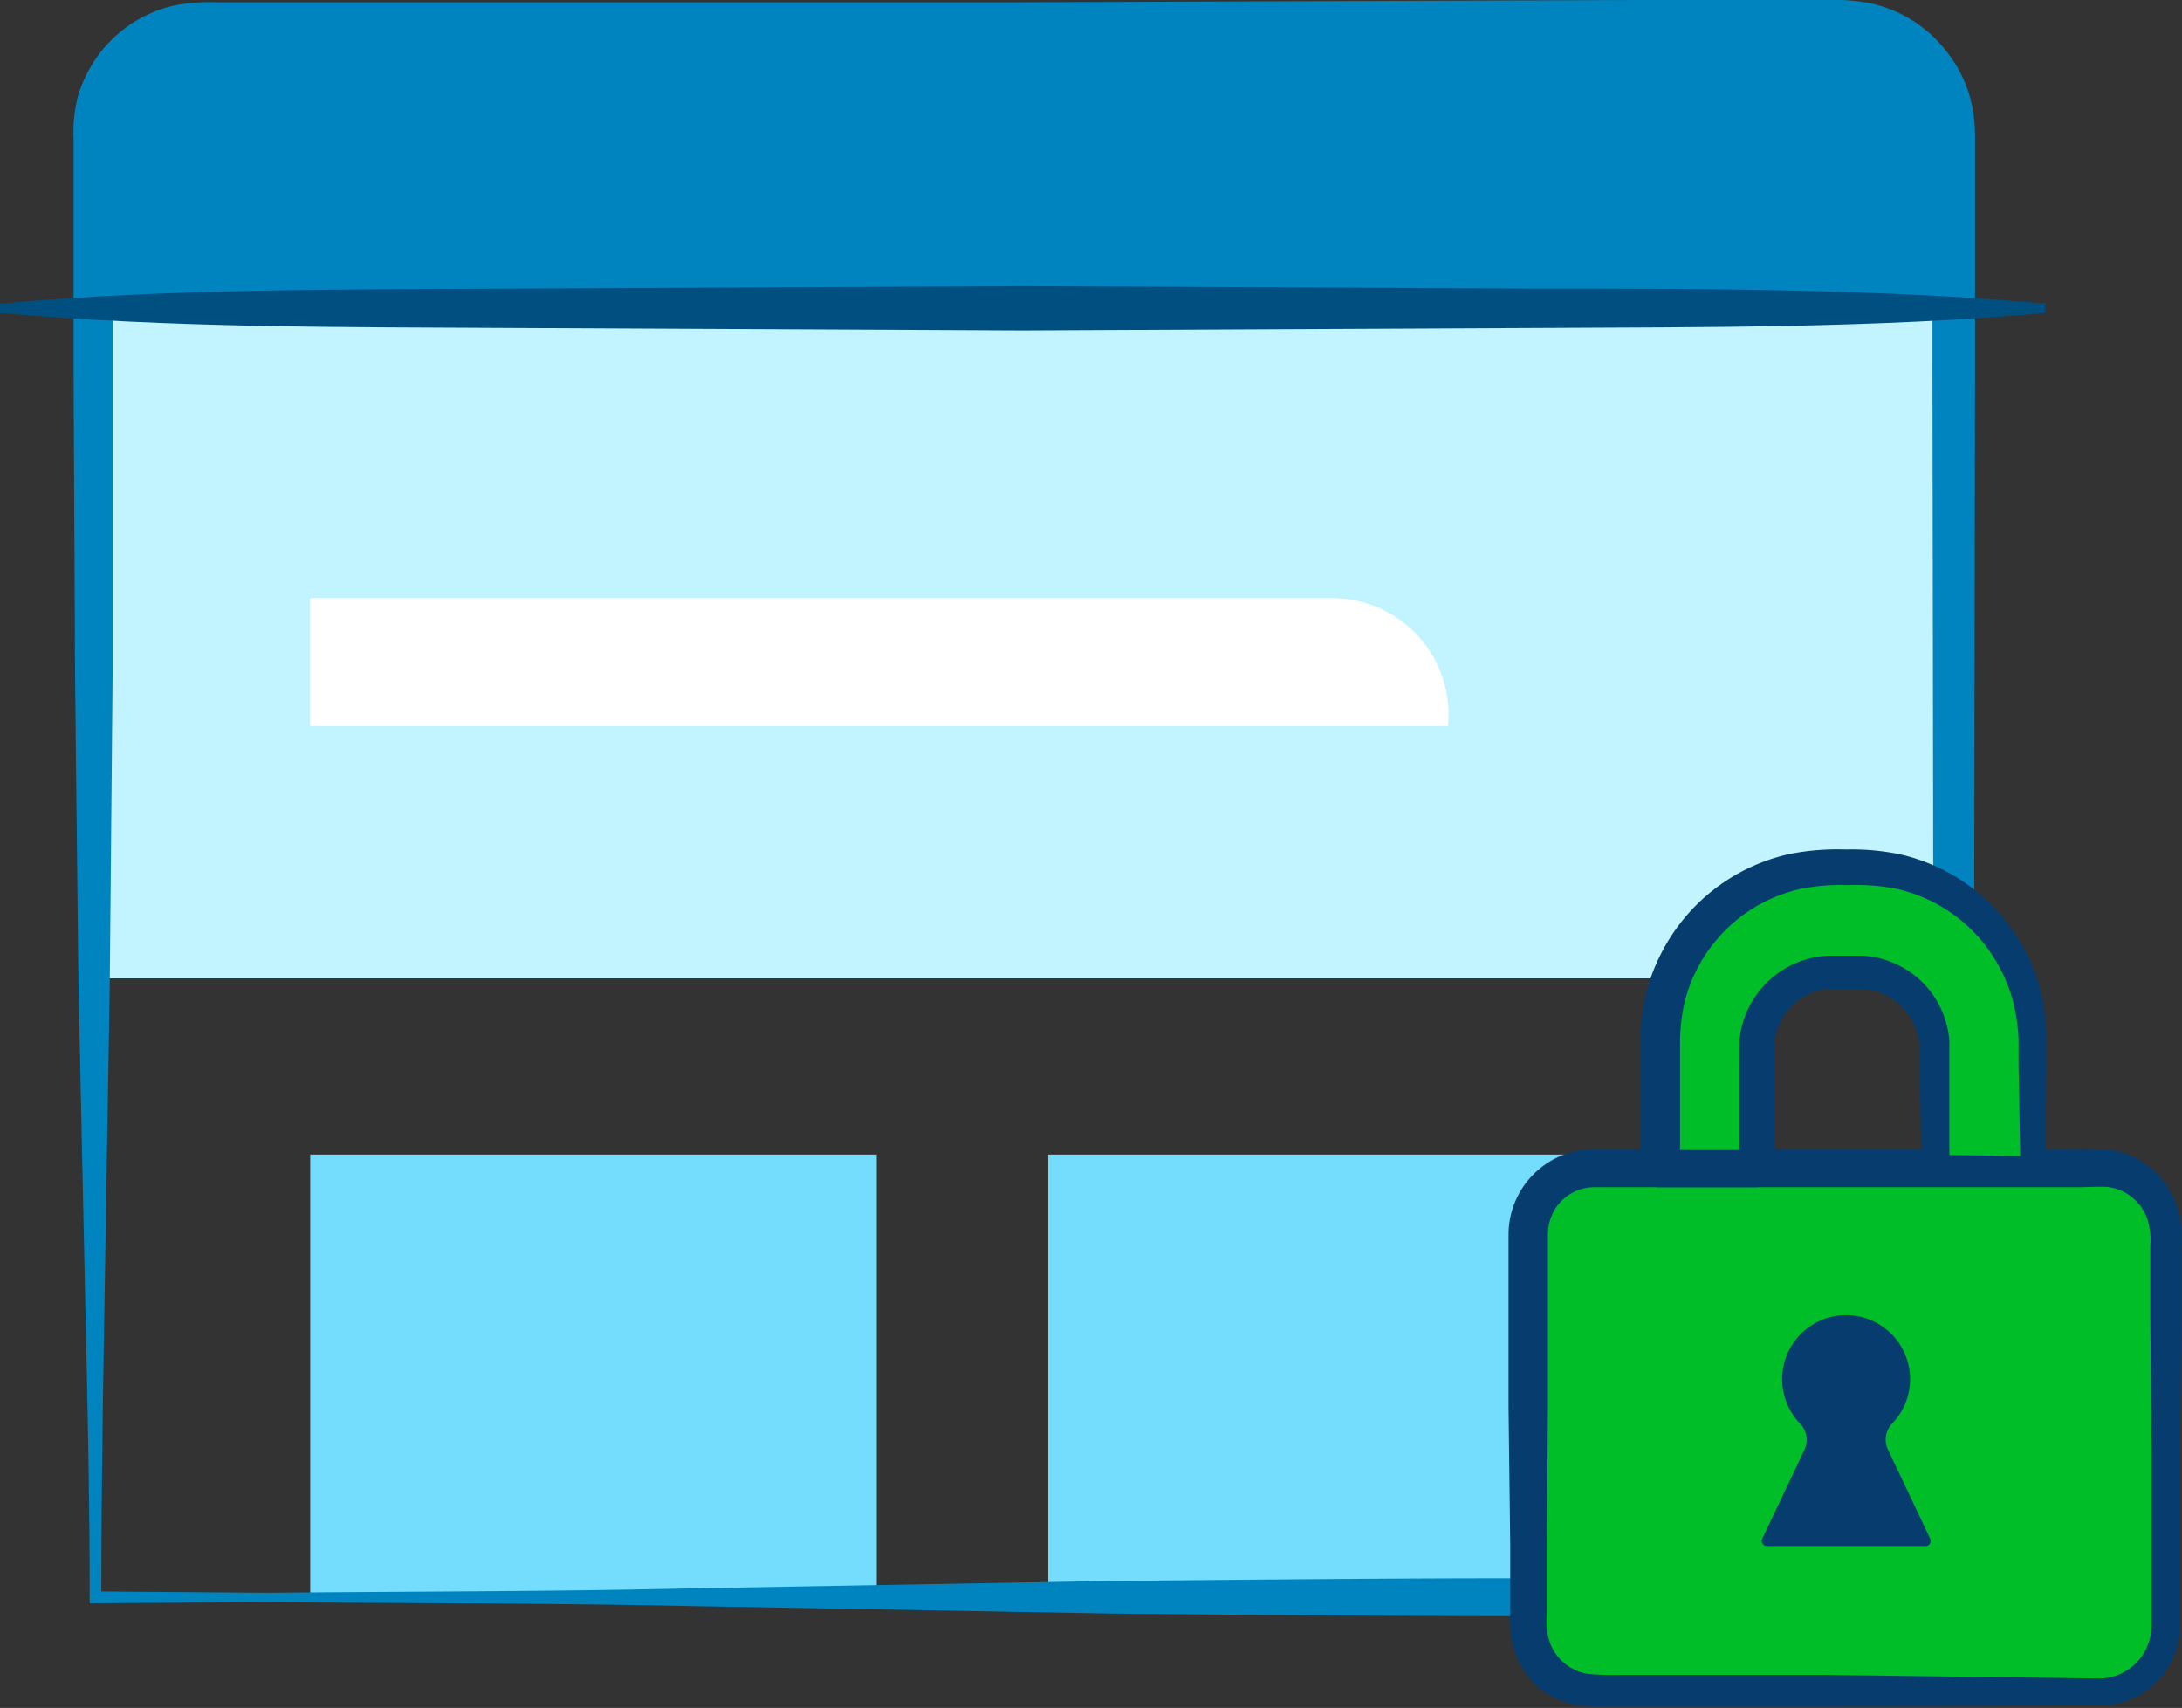 <svg xmlns="http://www.w3.org/2000/svg" viewBox="0 0 116.28 91.02"><rect x="0" y="0" width="116.28" height="91.02" fill="#333333" stroke="none"/><defs><style>.cls-1{fill:#0084c0}.cls-2{fill:#74dcfc}.cls-3{fill:#c2f4ff}.cls-4{fill:#fff}.cls-5{fill:#ddf8ff}.cls-6{fill:#004f81}.cls-7{fill:#00be28}.cls-8{fill:#073c6e}</style></defs><title>illustration-security-jetpack</title><g id="Layer_2" data-name="Layer 2"><g id="Layer_1-2" data-name="Layer 1"><path class="cls-1" d="M4.93 16.43V7.08a5.9 5.9 0 0 1 5.9-5.9h87.35a5.9 5.9 0 0 1 5.9 5.9v9.35z"/><path class="cls-2" d="M104.08 85.13V70.56a14.56 14.56 0 0 1-14.56 14.57H4.93"/><path class="cls-3" d="M4.93 16.43h99.16v35.71H4.93z"/><path class="cls-2" d="M16.53 61.53h30.19v23.6H16.53z"/><path class="cls-4" d="M77.17 38.69H16.53v-6.81H71a6.19 6.19 0 0 1 6.19 6.18z"/><path class="cls-2" d="M55.86 61.53h36.85v23.6H55.86z"/><path class="cls-1" d="M14.21 85.38l-9.12.06h-.31v-.31c0-5.46-.13-10.92-.25-16.38l-.35-16.37L4 36l-.08-16.37V7.35A7.66 7.66 0 0 1 4.19 5a7.31 7.31 0 0 1 1.1-2.13 6.94 6.94 0 0 1 4-2.58 9.87 9.87 0 0 1 2.24-.17H54.51L87.25 0h10.24a9.63 9.63 0 0 1 2.3.2 7 7 0 0 1 4 2.62A6.89 6.89 0 0 1 104.93 5a7.88 7.88 0 0 1 .32 2.36v12.27l-.1 65.5v1H81.69c-7.49 0-15-.07-22.47-.14l-22.47-.4c-7.56-.16-15.05-.14-22.54-.21zm0-.5c7.49-.07 15-.06 22.47-.23l22.47-.4c7.49-.06 15-.15 22.47-.14h22.46l-1 1-.1-65.5V7.35a5.5 5.5 0 0 0-.21-1.67 5 5 0 0 0-.77-1.45 4.68 4.68 0 0 0-2.7-1.75 7.22 7.22 0 0 0-1.76-.12H87.25L54.51 2.3H11.53a7.11 7.11 0 0 0-1.8.13A4.78 4.78 0 0 0 7 4.16a4.92 4.92 0 0 0-1 3.19V36l-.15 16.38-.27 16.37c-.09 5.46-.18 10.92-.18 16.38l-.31-.32z"/><path class="cls-5" d="M109.01 16.43H0"/><path class="cls-6" d="M109 16.68c-9.08.81-18.17.75-27.25.8l-27.25.13-27.26-.13c-9.08-.05-18.17 0-27.25-.8v-.5c9.08-.81 18.17-.75 27.25-.8l27.26-.13 27.25.13c9.08 0 18.17 0 27.25.8z"/><rect class="cls-7" x="81.38" y="62.29" width="34.01" height="27.88" rx="3.5" ry="3.5"/><path class="cls-8" d="M111.89 90.88l-14.72.05H86.13a15.29 15.29 0 0 1-2-.05 4.43 4.43 0 0 1-2.05-.88 4.57 4.57 0 0 1-1.32-1.86 5.69 5.69 0 0 1-.28-2.11v-3.69L80.39 75V65.81a4.56 4.56 0 0 1 4.54-4.57h25.76a14.32 14.32 0 0 1 2 .08 4.41 4.41 0 0 1 3.31 2.96 5.3 5.3 0 0 1 .25 2.12v3.68l-.08 7.36V86.64a4.37 4.37 0 0 1-.57 2.12 4.25 4.25 0 0 1-3.71 2.12zm0-1.43A2.79 2.79 0 0 0 114.3 88a2.92 2.92 0 0 0 .36-1.4v-9.16l-.07-7.36V66.4a3.67 3.67 0 0 0-.18-1.5 2.6 2.6 0 0 0-.79-1.09 2.5 2.5 0 0 0-1.22-.54c-.37-.06-1.09 0-1.68 0H84.96a2.46 2.46 0 0 0-2.13 1.23 2.56 2.56 0 0 0-.34 1.24V74.94l-.06 7.36v3.69a3.82 3.82 0 0 0 .15 1.51 2.54 2.54 0 0 0 .77 1.12 2.59 2.59 0 0 0 1.24.58 14.12 14.12 0 0 0 1.69.06H97.32z"/><path class="cls-8" d="M102.86 82l-2.25-4.75a1.22 1.22 0 0 1 .22-1.38 3.41 3.41 0 1 0-4.9 0 1.24 1.24 0 0 1 .23 1.39L93.91 82a.27.27 0 0 0 .24.39h8.47a.27.27 0 0 0 .24-.39z"/><path class="cls-7" d="M107.61 62.29h-4.48v-6.42a4.06 4.06 0 0 0-4.06-4H97.7a4.06 4.06 0 0 0-4.06 4v6.42h-5.16v-6.9a9.17 9.17 0 0 1 9.17-9.17h1.47a9.17 9.17 0 0 1 9.17 9.17v6.9"/><path class="cls-8" d="M107.61 63l-4.48.07a.71.71 0 0 1-.73-.71l-.12-6.67a3.21 3.21 0 0 0-1.28-2.34 3.13 3.13 0 0 0-1.18-.56 3 3 0 0 0-.66-.09h-1.61a2.83 2.83 0 0 0-.65.09 3.16 3.16 0 0 0-2.33 2.82v6.66a1 1 0 0 1-1 1h-5.16a1 1 0 0 1-1-1V55.4a11 11 0 0 1 .13-1.51 9.56 9.56 0 0 1 .9-2.91 10.13 10.13 0 0 1 6.93-5.47 13.19 13.19 0 0 1 3-.24 12.67 12.67 0 0 1 2.94.27 10.26 10.26 0 0 1 2.8 1.12 10.11 10.11 0 0 1 4 4.38 9.11 9.11 0 0 1 .84 2.87 10.76 10.76 0 0 1 .1 1.49v1.38l-.05 5.51a.67.67 0 0 1-1.33 0l-.1-5.51V55.4a10.38 10.38 0 0 0-.13-1.25 7.94 7.94 0 0 0-.77-2.37 8.24 8.24 0 0 0-3.38-3.56 8.39 8.39 0 0 0-2.31-.87 11.38 11.38 0 0 0-2.53-.18 10.72 10.72 0 0 0-2.53.21 8.21 8.21 0 0 0-5.58 4.46 7.73 7.73 0 0 0-.71 2.34 9.87 9.87 0 0 0-.1 1.22v6.89l-1-1h5.16l-1 1V56.4v-.92a5 5 0 0 1 3.77-4.41 5 5 0 0 1 1-.14h1.75a4.33 4.33 0 0 1 1 .15 5 5 0 0 1 1.82.9 4.9 4.9 0 0 1 1.85 3.49v6.8l-.73-.73 4.48.07a.65.65 0 0 1 .65.67.66.66 0 0 1-.67.72z"/></g></g></svg>